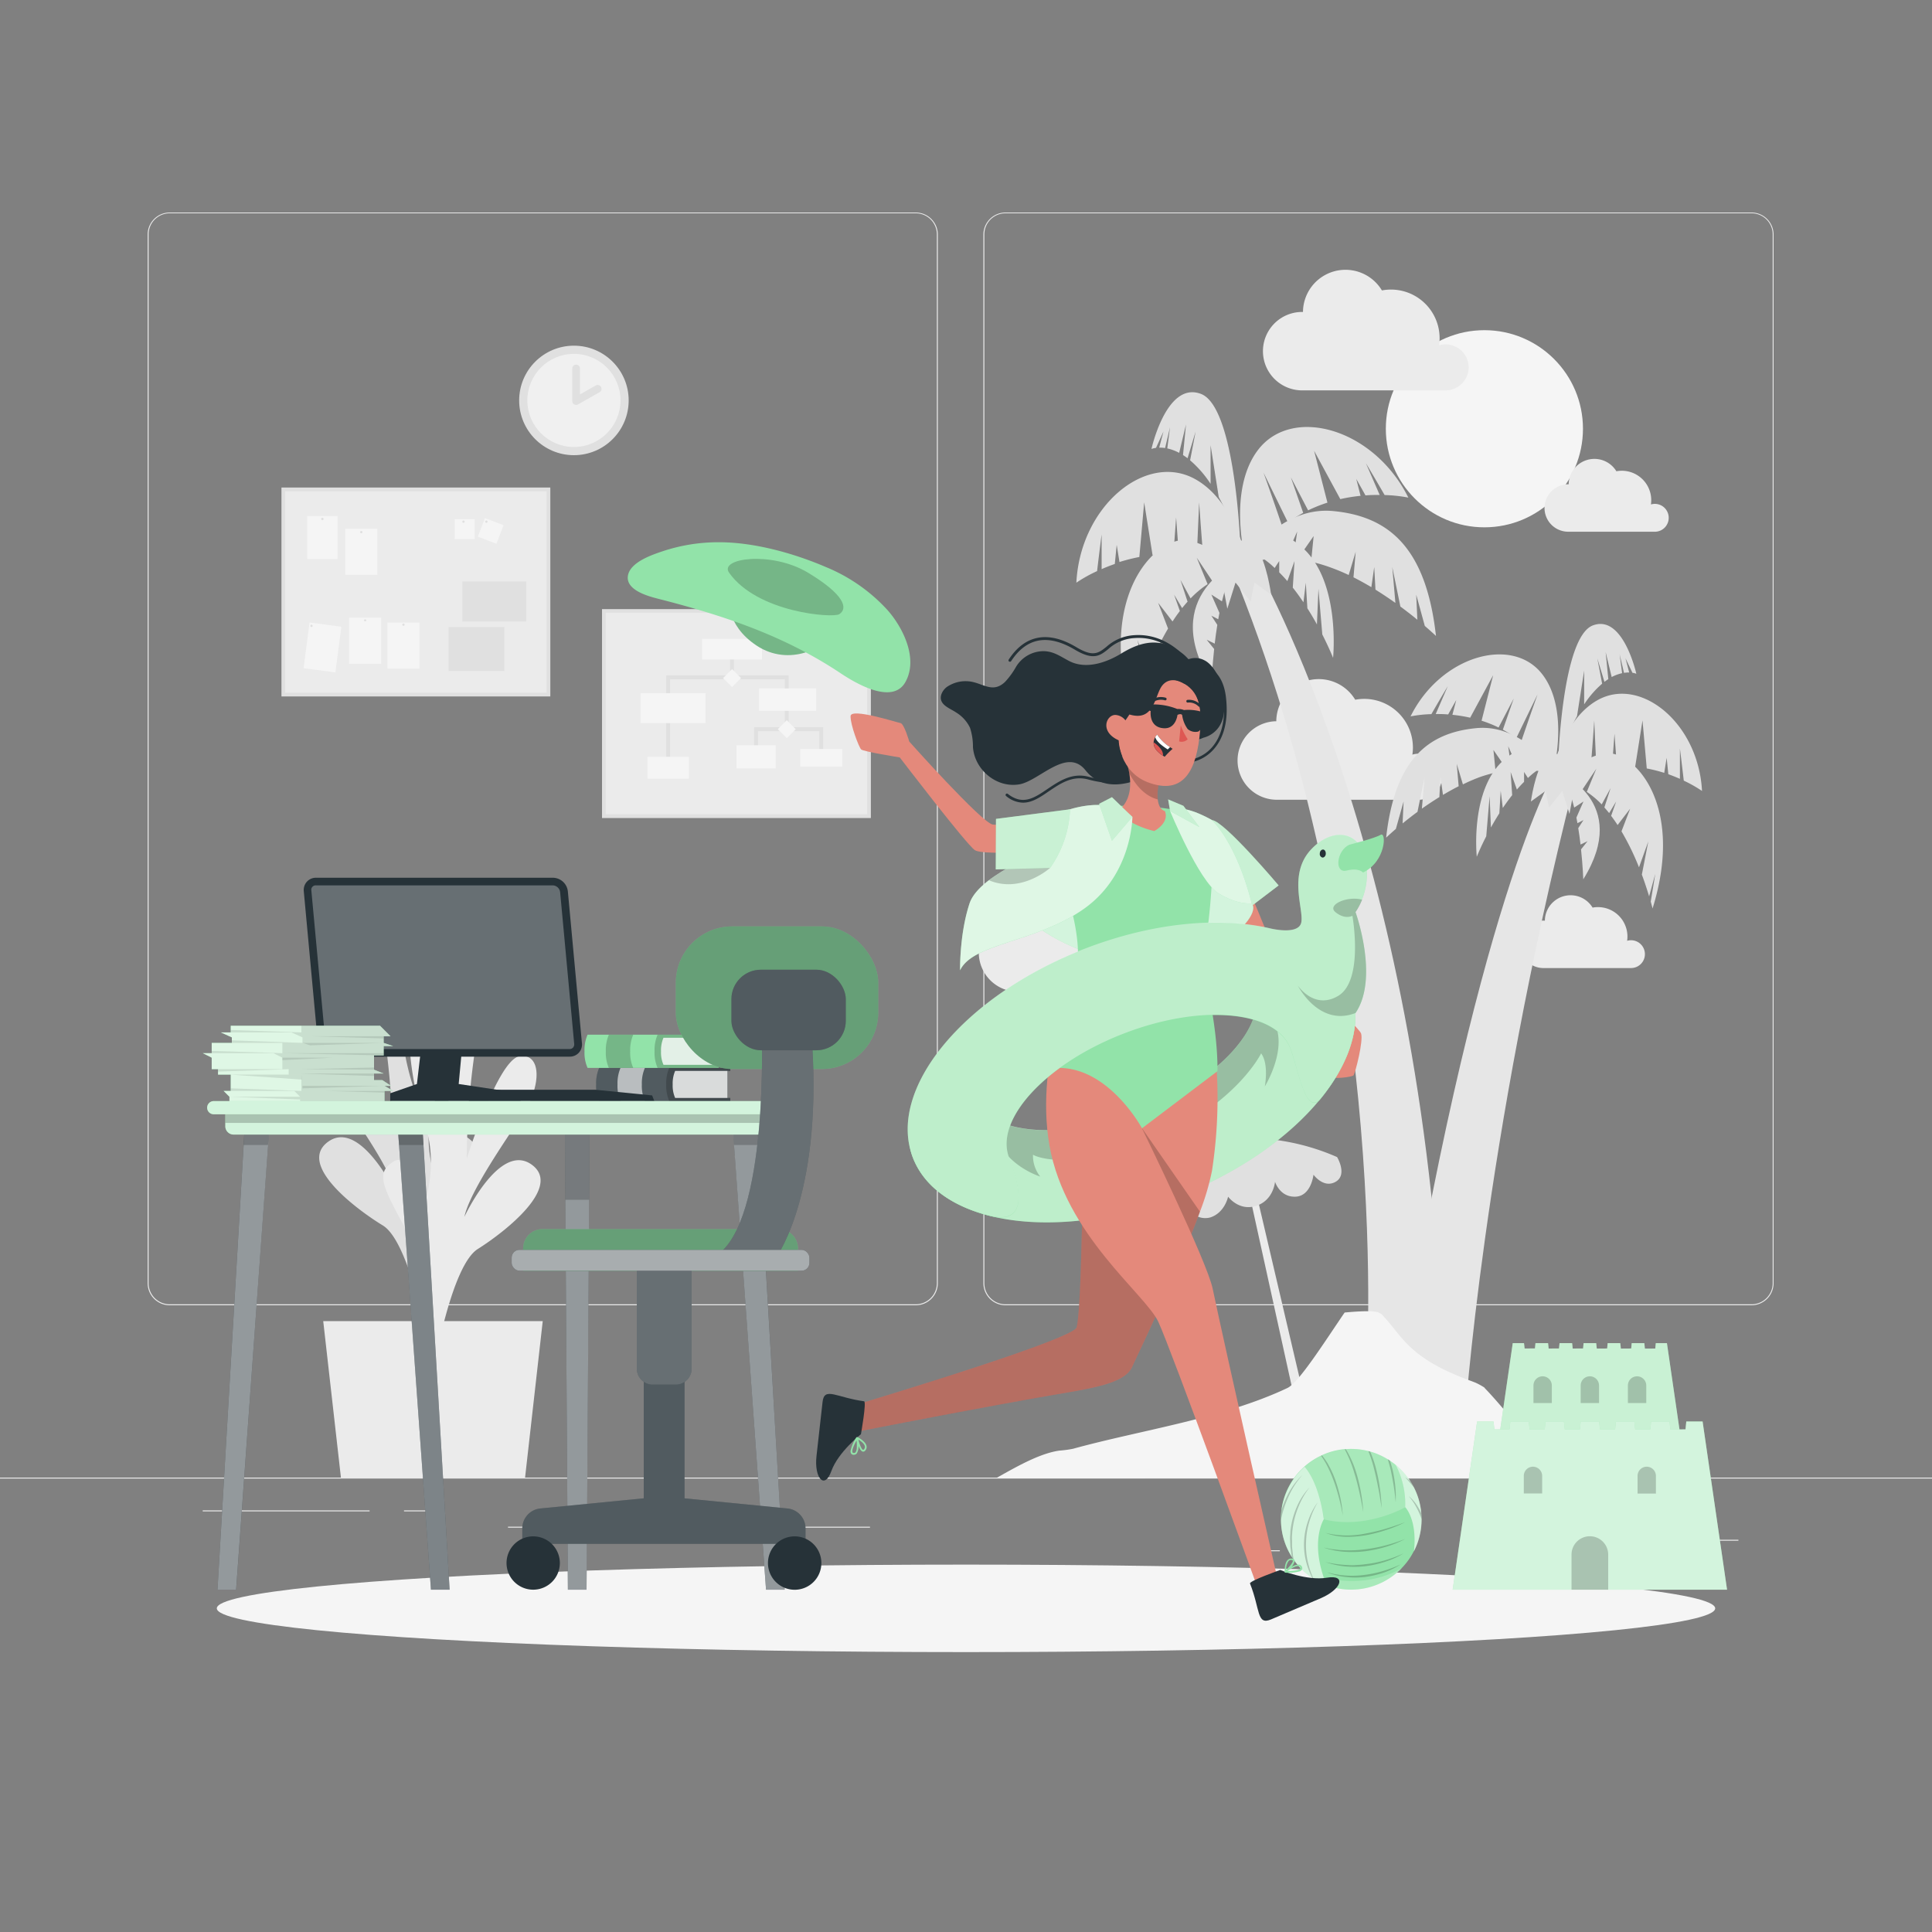 <svg xmlns="http://www.w3.org/2000/svg" viewBox="0 0 500 500"><rect x="0" y="0" width="500" height="500" fill="#808080" stroke="none"/><g id="freepik--background-complete--inject-32"><rect y="382.4" width="500" height="0.25" style="fill:#ebebeb"></rect><rect x="416.78" y="398.49" width="33.12" height="0.25" style="fill:#ebebeb"></rect><rect x="322.53" y="401.21" width="8.69" height="0.25" style="fill:#ebebeb"></rect><rect x="396.59" y="389.21" width="19.19" height="0.25" style="fill:#ebebeb"></rect><rect x="52.46" y="390.89" width="43.19" height="0.25" style="fill:#ebebeb"></rect><rect x="104.56" y="390.89" width="6.33" height="0.25" style="fill:#ebebeb"></rect><rect x="131.47" y="395.11" width="93.68" height="0.25" style="fill:#ebebeb"></rect><path d="M237,337.8H43.91a5.71,5.71,0,0,1-5.7-5.71V60.66A5.71,5.71,0,0,1,43.91,55H237a5.71,5.71,0,0,1,5.71,5.71V332.09A5.71,5.71,0,0,1,237,337.8ZM43.91,55.2a5.46,5.46,0,0,0-5.45,5.46V332.09a5.46,5.46,0,0,0,5.45,5.46H237a5.47,5.47,0,0,0,5.46-5.46V60.66A5.47,5.47,0,0,0,237,55.2Z" style="fill:#ebebeb"></path><path d="M453.31,337.8H260.21a5.72,5.72,0,0,1-5.71-5.71V60.66A5.72,5.72,0,0,1,260.21,55h193.1A5.71,5.71,0,0,1,459,60.66V332.09A5.71,5.71,0,0,1,453.31,337.8ZM260.21,55.2a5.47,5.47,0,0,0-5.46,5.46V332.09a5.47,5.47,0,0,0,5.46,5.46h193.1a5.47,5.47,0,0,0,5.46-5.46V60.66a5.47,5.47,0,0,0-5.46-5.46Z" style="fill:#ebebeb"></path><circle cx="384.16" cy="110.96" r="25.51" style="fill:#f5f5f5"></circle><path d="M373.23,201a6,6,0,0,0-6-5.95,6.1,6.1,0,0,0-1.71.25,12.08,12.08,0,0,0,.14-1.82,12.59,12.59,0,0,0-14.93-12.39,11,11,0,0,0-20.43,5.57h-.18a10.16,10.16,0,0,0,0,20.31h37.28A6,6,0,0,0,373.23,201Z" style="fill:#ebebeb"></path><path d="M306.26,250.74a6,6,0,0,0-6-6,5.76,5.76,0,0,0-1.71.26,12.32,12.32,0,0,0,.14-1.83,12.59,12.59,0,0,0-14.93-12.39,11,11,0,0,0-20.43,5.57h-.18a10.16,10.16,0,0,0,0,20.31h37.28A6,6,0,0,0,306.26,250.74Z" style="fill:#ebebeb"></path><path d="M380.09,95.07a6,6,0,0,0-5.95-5.95,6,6,0,0,0-1.71.25,12.32,12.32,0,0,0,.14-1.83,12.59,12.59,0,0,0-14.93-12.38,11,11,0,0,0-20.43,5.57H337a10.15,10.15,0,1,0,0,20.3h37.28A6,6,0,0,0,380.09,95.07Z" style="fill:#ebebeb"></path><path d="M425.7,246.93a3.6,3.6,0,0,0-3.6-3.6,3.47,3.47,0,0,0-1,.15,8,8,0,0,0,.08-1.1,7.62,7.62,0,0,0-7.62-7.62,7.15,7.15,0,0,0-1.4.13,6.66,6.66,0,0,0-12.35,3.37h-.11a6.14,6.14,0,1,0,0,12.27H422.2A3.59,3.59,0,0,0,425.7,246.93Z" style="fill:#ebebeb"></path><path d="M431.86,134a3.6,3.6,0,0,0-3.6-3.6,3.88,3.88,0,0,0-1,.15,8,8,0,0,0,.08-1.1,7.62,7.62,0,0,0-7.62-7.62,8,8,0,0,0-1.4.13,6.66,6.66,0,0,0-12.35,3.37h-.11a6.14,6.14,0,1,0,0,12.28h22.54A3.59,3.59,0,0,0,431.86,134Z" style="fill:#ebebeb"></path><polygon points="321.99 302.87 334.66 360.42 336.96 359.34 323.66 302.55 321.99 302.87" style="fill:#ebebeb"></polygon><path d="M300.15,312.85s5.46-9.81,20.26-18.3a58.41,58.41,0,0,1,25.63,4.9s2.76,4.58-.37,6.39-5.74-1.83-5.74-1.83-.58,5.53-4.66,5.69-5.29-3.86-5.29-3.86-.4,5.07-5.28,6.35c-4.23,1.12-6.87-2.49-6.87-2.49s-.84,4.17-4.63,5.38a5,5,0,0,1-5.14-1.66s-.88,4.52-4.12,4.52C301.17,317.94,300.15,312.85,300.15,312.85Z" style="fill:#e0e0e0"></path><path d="M379.06,368s4.62-71.69,28.31-165.07l-4.81-3.63S381.78,233,360.94,363.75Z" style="fill:#e6e6e6"></path><path d="M413.48,181.18c11.14-6.21,26.09,6,27,23.52a33.94,33.94,0,0,0-4.72-2.67c-.51-4.42-1-8.34-1-8.34v7.87c-.92-.4-1.91-.81-3-1.19l-.43-4.26-.63,3.91a36.82,36.82,0,0,0-4.52-1.14l-1.1-12.44-1.9,12a33.61,33.61,0,0,0-4.74-.13l-.61-8.45-.63,8.53a29.51,29.51,0,0,0-4.05.63l-.56-12.58s-.46,7-1,13a33,33,0,0,0-10.71,5.3v-1.54S403.3,186.84,413.48,181.18Z" style="fill:#e0e0e0"></path><path d="M399.17,174.54c-7.75-10.12-26.34-4.84-34.12,10.86a32.31,32.31,0,0,1,5.39-.58c2.22-3.86,4.25-7.25,4.25-7.25l-3.13,7.22c1,0,2.08,0,3.22.11l2.1-3.75-1,3.84a39.2,39.2,0,0,1,4.6.75l5.95-11-3,11.78a31.53,31.53,0,0,1,4.4,1.76l3.93-7.52-2.82,8.08a31.79,31.79,0,0,1,3.47,2.19l5.51-11.32s-2.36,6.62-4.26,12.28a32.85,32.85,0,0,1,7.72,9.12l.62-1.41S406.26,183.78,399.17,174.54Z" style="fill:#e0e0e0"></path><path d="M389.4,196.51c9.07-7.66,14.91,0,14.91,0a18.6,18.6,0,0,0-8.88,4.84l-1-1.57v2.56c-.64.64-1.26,1.3-1.86,2l-1.62-4.55.4,6c-.86,1.08-1.67,2.2-2.43,3.32l-.54-4.44-.35,5.81c-.8,1.26-1.53,2.5-2.18,3.67l-.34-8.1-.87,10.38c-1.59,3.1-2.45,5.3-2.45,5.3S380.33,204.17,389.4,196.51Z" style="fill:#e0e0e0"></path><path d="M410.86,217.69l-1.82.88c-.16-1.36-.35-2.8-.59-4.25l1.35-2.09-1.56.81-.27-1.45,1.83-4.16L407.4,209c-1-3.93-2.29-7.43-4.14-9.19,0,0,19,7.61,6.49,27.76,0,0-.11-3.34-.58-7.75Z" style="fill:#e0e0e0"></path><path d="M393,199.18l-2.68-6.07.84,6.18-1,.11-3.66-5.31.58,5.85a35.5,35.5,0,0,0-4.16,1.19A46.59,46.59,0,0,0,378.6,203L377,197.69l.5,5.79c-1.39.7-2.75,1.46-4.06,2.24l-.65-4.59-.28,5.15c-1.6,1-3.13,2-4.53,3l.71-8.17-1.85,9c-1.44,1.06-2.74,2.08-3.85,3l.26-5.69-2,7.1c-1.6,1.38-2.52,2.27-2.52,2.27,2.21-19.81,10.47-27.14,23.37-28.35s21.11,12.68,21.11,12.68S399.49,199,393,199.18Z" style="fill:#e0e0e0"></path><path d="M428.39,226.14l-1.6,5.84c-.45-1.51-1.07-3.46-1.88-5.63l1.67-8.59-2.41,6.7a66.71,66.71,0,0,0-4.53-9.31l2.25-5.87-3.26,4.24c-.53-.82-1.09-1.61-1.67-2.38l1.3-3.71-1.81,3c-.41-.5-.82-1-1.24-1.46l1.61-5-2.3,4.21a23,23,0,0,0-3.86-3.24l2.47-6-3.58,5.36a14,14,0,0,0-6.29-1.79,21.35,21.35,0,0,1,11.53-7.49c7.25-1.61,21.56,12.31,12.89,40.1,0,0-.15-.65-.47-1.78Z" style="fill:#e0e0e0"></path><path d="M420.68,170.37l.95,3.67a7.36,7.36,0,0,0-1.34.1l-1.12-4.78.63,4.86a10.69,10.69,0,0,0-2.7,1l-1.56-6.46.69,7c-.34.21-.68.45-1,.71l-1.84-6.08,1.24,6.55a25.16,25.16,0,0,0-4.65,5.35v-8.73l-1.85,11.78a71.68,71.68,0,0,0-4.84,11.19s1.05-31.63,8.91-34.66,11.28,12.5,11.28,12.5a4.3,4.3,0,0,0-1-.25Z" style="fill:#e0e0e0"></path><path d="M407.29,204.7l-1.12,5.94-1.86-5.94-3.42,4.3-.91-4.3-3.78,2.73s1-7.6,3.52-10.92S408.87,196.13,407.29,204.7Z" style="fill:#e0e0e0"></path><path d="M353.58,355.79s7.36-102.45-33.28-204.94l4.9-4.37S369.68,223,373.7,357.2Z" style="fill:#e6e6e6"></path><path d="M309.31,124c-12.69-7.07-29.72,6.87-30.75,26.8a37,37,0,0,1,5.37-3c.58-5,1.17-9.5,1.17-9.5v9c1-.46,2.17-.91,3.41-1.35L289,141l.72,4.45a45.87,45.87,0,0,1,5.14-1.3L296.11,130l2.17,13.68a38.41,38.41,0,0,1,5.4-.15l.7-9.63.71,9.72a35,35,0,0,1,4.62.72l.63-14.34s.53,8,1.11,14.77a37.5,37.5,0,0,1,12.21,6V149S320.9,130.42,309.31,124Z" style="fill:#e0e0e0"></path><path d="M325.6,116.41c8.84-11.53,30-5.51,38.88,12.37a37.42,37.42,0,0,0-6.14-.66c-2.53-4.39-4.85-8.25-4.85-8.25l3.57,8.22c-1.14,0-2.36,0-3.67.12L351,123.94l1.11,4.38a42.48,42.48,0,0,0-5.24.85l-6.78-12.51,3.45,13.42a37.88,37.88,0,0,0-5,2l-4.47-8.56,3.2,9.21a36,36,0,0,0-3.95,2.49L327,122.32s2.7,7.55,4.86,14a37.34,37.34,0,0,0-8.8,10.4l-.7-1.62S317.54,126.94,325.6,116.41Z" style="fill:#e0e0e0"></path><path d="M336.74,141.44c-10.33-8.72-17,0-17,0A21.14,21.14,0,0,1,329.88,147l1.18-1.8v2.92c.73.73,1.43,1.49,2.11,2.27l1.85-5.19-.45,6.88c1,1.24,1.9,2.52,2.76,3.79l.61-5.06.41,6.62c.91,1.43,1.74,2.84,2.47,4.17l.39-9.22,1,11.82c1.8,3.54,2.79,6.05,2.79,6.05S347.07,150.16,336.74,141.44Z" style="fill:#e0e0e0"></path><path d="M312.29,165.57l2.08,1c.18-1.55.4-3.19.67-4.85l-1.54-2.38,1.78.93c.1-.55.2-1.1.31-1.65l-2.09-4.74,2.74,1.75c1.09-4.48,2.6-8.46,4.71-10.47,0,0-21.62,8.67-7.39,31.63,0,0,.12-3.81.66-8.83Z" style="fill:#e0e0e0"></path><path d="M332.65,144.48l3.06-6.92-1,7.05,1.09.12,4.17-6-.66,6.65a40.18,40.18,0,0,1,4.73,1.37,53,53,0,0,1,5,2.06l1.81-6-.57,6.6c1.59.8,3.13,1.66,4.63,2.55l.74-5.22.32,5.86c1.82,1.13,3.56,2.3,5.16,3.44l-.81-9.3,2.1,10.24c1.65,1.21,3.13,2.37,4.39,3.41l-.29-6.48,2.22,8.09c1.83,1.57,2.89,2.58,2.89,2.58C369.1,142,359.69,133.64,345,132.26S321,146.71,321,146.71,325.25,144.28,332.65,144.48Z" style="fill:#e0e0e0"></path><path d="M292.33,175.19l1.81,6.65c.52-1.72,1.23-3.93,2.15-6.4l-1.9-9.79,2.74,7.62a76.23,76.23,0,0,1,5.16-10.6L299.73,156l3.72,4.84c.6-.93,1.23-1.84,1.9-2.71l-1.49-4.23,2.07,3.47c.46-.57.93-1.12,1.41-1.66l-1.84-5.64,2.62,4.8a25.41,25.41,0,0,1,4.41-3.69l-2.82-6.86,4.08,6.11a16,16,0,0,1,7.16-2,24.39,24.39,0,0,0-13.13-8.53c-8.26-1.83-24.56,14-14.69,45.69,0,0,.18-.75.53-2Z" style="fill:#e0e0e0"></path><path d="M301.11,111.66,300,115.85a8.51,8.51,0,0,1,1.53.1l1.28-5.44-.72,5.54a12,12,0,0,1,3.08,1.15l1.77-7.36-.78,7.93c.38.25.78.52,1.18.82l2.09-6.93L308,119.13a28.49,28.49,0,0,1,5.3,6.09v-10l2.11,13.42A82.16,82.16,0,0,1,321,141.44s-1.2-36-10.15-39.48S298,116.19,298,116.19a5.58,5.58,0,0,1,1.17-.28Z" style="fill:#e0e0e0"></path><path d="M316.37,150.77l1.26,6.77,2.12-6.77,3.91,4.89,1-4.89,4.3,3.11s-1.12-8.65-4-12.44S314.56,141,316.37,150.77Z" style="fill:#e0e0e0"></path><path d="M414.36,382.55l-3.48-6.09a29,29,0,0,1-20.2-10c-2.08-2.35-4.05-4.75-6.22-7a2.43,2.43,0,0,1-.32-.38,18.7,18.7,0,0,0-2.24-1.23l-1.06-.41c-.88-.32-1.75-.66-2.61-1-5.47-2.2-10.38-4.75-14.5-9.08-2.26-2.38-4.06-5.16-6.41-7.45-.05.07-.51-.17-.73-.35-.7-.08-1.64-.22-1.77-.22-.94,0-1.89,0-2.83.05-1.35.06-2.7.17-4,.29-5.24,7.68-11.87,18.15-14.8,19.53-16.67,7.9-37.89,10.89-55.49,15.73a27,27,0,0,1-3.48.47c-5.27.71-11.64,4.46-16.51,7.18Z" style="fill:#f5f5f5"></path><rect x="163.56" y="149.88" width="54.07" height="69.58" transform="translate(375.26 -5.92) rotate(90)" style="fill:#e0e0e0"></rect><rect x="156.76" y="158.6" width="67.65" height="52.14" transform="translate(381.18 369.33) rotate(180)" style="fill:#ebebeb"></rect><line x1="189.45" y1="168.02" x2="189.45" y2="175.29" style="fill:none;stroke:#e0e0e0;stroke-miterlimit:10"></line><polyline points="172.92 198.69 172.92 175.29 203.61 175.29 203.61 188.71" style="fill:none;stroke:#e0e0e0;stroke-miterlimit:10"></polyline><polyline points="195.67 195.86 195.67 188.71 212.54 188.71 212.54 196.11" style="fill:none;stroke:#e0e0e0;stroke-miterlimit:10"></polyline><rect x="181.69" y="165.34" width="15.52" height="5.34" style="fill:#f5f5f5"></rect><rect x="196.44" y="178.16" width="14.79" height="5.8" style="fill:#f5f5f5"></rect><rect x="190.59" y="192.87" width="10.16" height="5.99" style="fill:#f5f5f5"></rect><rect x="207.1" y="193.84" width="10.88" height="4.55" style="fill:#f5f5f5"></rect><rect x="165.78" y="179.39" width="16.81" height="7.75" style="fill:#f5f5f5"></rect><rect x="167.55" y="195.86" width="10.73" height="5.67" style="fill:#f5f5f5"></rect><rect x="187.82" y="173.84" width="3.28" height="3.28" transform="translate(179.57 -82.57) rotate(45)" style="fill:#f5f5f5"></rect><rect x="201.97" y="187.07" width="3.28" height="3.28" transform="translate(193.08 -88.7) rotate(45)" style="fill:#f5f5f5"></rect><circle cx="148.53" cy="103.63" r="14.17" style="fill:#e0e0e0"></circle><circle cx="148.53" cy="103.63" r="12.05" style="fill:#f0f0f0"></circle><polyline points="149.1 95.37 149.1 103.79 154.68 100.63" style="fill:#f0f0f0;stroke:#e0e0e0;stroke-linecap:round;stroke-linejoin:round;stroke-width:2px"></polyline><rect x="80.59" y="118.42" width="54.07" height="69.58" transform="translate(260.84 45.58) rotate(90)" style="fill:#e0e0e0"></rect><rect x="73.8" y="127.14" width="67.65" height="52.14" style="fill:#ebebeb"></rect><rect x="79.49" y="133.55" width="7.88" height="11.15" style="fill:#f5f5f5"></rect><rect x="89.35" y="136.84" width="8.3" height="11.93" style="fill:#f5f5f5"></rect><rect x="79.29" y="161.6" width="8.3" height="11.93" transform="translate(22.57 -9.45) rotate(7.49)" style="fill:#f5f5f5"></rect><rect x="100.26" y="161.11" width="8.3" height="11.93" style="fill:#f5f5f5"></rect><rect x="90.34" y="159.86" width="8.3" height="11.93" style="fill:#f5f5f5"></rect><rect x="117.68" y="134.36" width="5.15" height="5.15" style="fill:#f5f5f5"></rect><rect x="124.41" y="134.83" width="5.15" height="5.15" transform="translate(57.5 -36.31) rotate(20.94)" style="fill:#f5f5f5"></rect><circle cx="119.95" cy="135.01" r="0.3" style="fill:#e0e0e0"></circle><circle cx="125.88" cy="135.01" r="0.3" style="fill:#e0e0e0"></circle><path d="M93.8,137.71a.3.3,0,0,1-.3.3.3.3,0,1,1,0-.6A.3.3,0,0,1,93.8,137.71Z" style="fill:#e0e0e0"></path><path d="M83.74,134.36a.31.31,0,0,1-.61,0,.31.31,0,1,1,.61,0Z" style="fill:#e0e0e0"></path><circle cx="80.61" cy="161.97" r="0.3" style="fill:#e0e0e0"></circle><path d="M94.8,160.54a.31.31,0,0,1-.61,0,.31.31,0,0,1,.61,0Z" style="fill:#e0e0e0"></path><path d="M104.71,161.67a.3.3,0,1,1-.3-.31A.3.3,0,0,1,104.71,161.67Z" style="fill:#e0e0e0"></path><rect x="119.65" y="150.48" width="16.53" height="10.36" style="fill:#e0e0e0"></rect><rect x="116.09" y="162.27" width="14.43" height="11.39" style="fill:#e0e0e0"></rect><path d="M114.32,346.64s-7.06-15.41,1-30.6,10.4-18.77,5.26-21.88-7.5,12.15-7.5,12.15-4.34-10.5-.76-21.49,5.83-28.89.94-30.81-.94,22.33-5.18,30.59a71.33,71.33,0,0,1-4.15-18c-.59-8.82.33-22.92-3.53-26.54s-6.34-1.11-2.54,18.37a204.6,204.6,0,0,1,3.77,35.32s-8.39-25.56-14-26.3S82,275,86.83,282.13s14.1,20,15.62,26.65c0,0-9.2-19.23-17.47-13.34s7.2,17.51,14.1,21.71,11.69,30.51,11.69,30.51Z" style="fill:#e0e0e0"></path><path d="M108.74,353s6.88-15.52-1.37-30.59-10.63-18.61-5.53-21.8,7.65,12,7.65,12,4.21-10.56.5-21.5-6.17-28.8-1.3-30.79,1.2,22.31,5.54,30.52a71.44,71.44,0,0,0,3.93-18.09c.48-8.84-.6-22.92,3.21-26.59s6.33-1.21,2.76,18.32a203.89,203.89,0,0,0-3.34,35.37s8.08-25.67,13.69-26.5,5.71,7.44,1,14.69-13.86,20.25-15.3,26.88c0,0,9-19.36,17.31-13.59s-7,17.61-13.84,21.91-11.32,30.68-11.32,30.68Z" style="fill:#ebebeb"></path><polygon points="140.46 341.9 83.65 341.9 88.25 382.56 135.87 382.56 140.46 341.9" style="fill:#ebebeb"></polygon></g><g id="freepik--Shadow--inject-32"><ellipse id="freepik--path--inject-32" cx="250" cy="416.24" rx="193.89" ry="11.32" style="fill:#f5f5f5"></ellipse></g><g id="freepik--Desk--inject-32"><path d="M154.29,280.67a9.75,9.75,0,0,0,.79,4.29H189v-.81h-.69v-7H189v-.81H155.08A10,10,0,0,0,154.29,280.67Z" style="fill:#263238"></path><path d="M154.29,280.67a9.75,9.75,0,0,0,.79,4.29H189v-.81h-.69v-7H189v-.81H155.08A10,10,0,0,0,154.29,280.67Z" style="fill:#fff;opacity:0.2;isolation:isolate"></path><path d="M172.42,280.67a9.75,9.75,0,0,0,.79,4.29H189v-.81h-.69v-7H189v-.81H173.21A10,10,0,0,0,172.42,280.67Z" style="opacity:0.2;isolation:isolate"></path><path d="M174.09,280.67a7.9,7.9,0,0,0,.64,3.48h13.55v-7H174.73A8.14,8.14,0,0,0,174.09,280.67Z" style="fill:#fff;opacity:0.8;isolation:isolate"></path><path d="M159.81,280.67a9.85,9.85,0,0,0,.78,4.29h6.31a9.75,9.75,0,0,1-.79-4.29,10,10,0,0,1,.79-4.3h-6.31A10.15,10.15,0,0,0,159.81,280.67Z" style="fill:#fff;opacity:0.6;isolation:isolate"></path><path d="M151.27,272.09a9.67,9.67,0,0,0,.79,4.28H186v-.8h-.69v-7H186v-.8H152.06A10,10,0,0,0,151.27,272.09Z" style="fill:#92E3A9"></path><path d="M169.4,272.09a9.67,9.67,0,0,0,.79,4.28H186v-.8h-.69v-7H186v-.8H170.19A10,10,0,0,0,169.4,272.09Z" style="opacity:0.2;isolation:isolate"></path><path d="M171.07,272.09a7.9,7.9,0,0,0,.64,3.48h13.55v-7H171.71A8.16,8.16,0,0,0,171.07,272.09Z" style="fill:#fff;opacity:0.8;isolation:isolate"></path><path d="M156.79,272.09a9.77,9.77,0,0,0,.78,4.28h6.31a9.67,9.67,0,0,1-.79-4.28,10,10,0,0,1,.79-4.3h-6.31A10.09,10.09,0,0,0,156.79,272.09Z" style="opacity:0.2;isolation:isolate"></path><polygon points="111.28 251.53 121.41 251.53 118.71 280.54 134.73 282.94 134.73 284.96 100.99 284.96 100.99 282.94 107.9 280.54 111.28 251.53" style="fill:#263238"></polygon><path d="M150.6,269.94a3.14,3.14,0,0,1-3.18,3.52H86.1a3.94,3.94,0,0,1-3.84-3.52l-3.64-39.26a3.29,3.29,0,0,1,.08-1.14,3.13,3.13,0,0,1,3.1-2.38h61.32a3.94,3.94,0,0,1,3.84,3.52Z" style="fill:#263238"></path><path d="M86.1,271.49a1.94,1.94,0,0,1-1.87-1.73L80.58,230.5a1.82,1.82,0,0,1,0-.48,1.16,1.16,0,0,1,1.19-.89h61.32a2,2,0,0,1,1.87,1.73l3.64,39.26a1.28,1.28,0,0,1-.3,1,1.18,1.18,0,0,1-.91.37Z" style="fill:#fff;opacity:0.3;isolation:isolate"></path><polygon points="121.31 284.96 122.09 282.02 154.05 282.02 168.77 283.49 169.34 284.96 121.31 284.96" style="fill:#263238"></polygon><polygon points="99.51 285.71 99.51 282.33 101.78 282.33 99.51 281.02 101.21 281.02 98.94 279.53 96.8 279.53 96.8 277.83 99.29 277.83 96.8 276.84 96.8 273.15 99.29 273.15 99.29 270.74 101.78 270.74 99.29 269.9 99.29 268.19 101.07 268.19 99.61 266.73 98.35 265.46 59.72 265.46 59.72 267.19 57.16 267.19 60 268.47 60 269.9 54.79 269.9 54.79 272.56 52.48 272.56 54.79 273.72 54.79 276.69 56.43 276.69 56.43 278.11 59.72 278.11 59.72 282.33 57.87 282.33 59.38 283.84 59.38 285.73 99.51 285.71" style="fill:#92E3A9"></polygon><polygon points="99.51 285.71 99.51 282.33 101.78 282.33 99.51 281.02 101.21 281.02 98.94 279.53 96.8 279.53 96.8 277.83 99.29 277.83 96.8 276.84 96.8 273.15 99.29 273.15 99.29 270.74 101.78 270.74 99.29 269.9 99.29 268.19 101.07 268.19 99.61 266.73 98.35 265.46 59.72 265.46 59.72 267.19 57.16 267.19 60 268.47 60 269.9 54.79 269.9 54.79 272.56 52.48 272.56 54.79 273.72 54.79 276.69 56.43 276.69 56.43 278.11 59.72 278.11 59.72 282.33 57.87 282.33 59.38 283.84 59.38 285.73 99.51 285.71" style="fill:#fff;opacity:0.7;isolation:isolate"></polygon><polygon points="99.51 285.71 99.51 282.33 101.78 282.33 99.51 281.02 101.21 281.02 98.94 279.53 96.8 279.53 96.8 277.83 99.29 277.83 96.8 276.84 96.8 273.15 99.29 273.15 99.29 270.74 101.78 270.74 99.29 269.9 99.29 268.19 101.07 268.19 99.61 266.73 98.35 265.46 78 265.46 78 267.19 75.45 267.19 78.28 268.47 78.28 269.9 73.07 269.9 73.07 272.56 70.77 272.56 73.07 273.72 73.07 276.69 74.71 276.69 74.71 278.11 78 278.11 78 282.33 76.16 282.33 77.67 283.84 77.67 285.73 99.51 285.71" style="opacity:0.1;isolation:isolate"></polygon><polygon points="60 269.9 78.28 269.9 60 269.24 60 269.9" style="opacity:0.1;isolation:isolate"></polygon><polygon points="59.72 278.11 78 278.11 78.08 279.39 59.72 278.11" style="opacity:0.1;isolation:isolate"></polygon><polygon points="56.43 276.69 74.71 276.69 56.43 277.33 56.43 276.69" style="opacity:0.1;isolation:isolate"></polygon><polygon points="59.72 282.33 78 282.33 59.72 281.66 59.72 282.33" style="opacity:0.1;isolation:isolate"></polygon><polygon points="59.38 283.84 77.67 283.84 77.67 284.54 59.38 283.84" style="opacity:0.1;isolation:isolate"></polygon><polygon points="54.79 272.56 73.07 272.56 54.79 271.98 54.79 272.56" style="opacity:0.1;isolation:isolate"></polygon><polygon points="59.72 267.19 78 267.19 59.72 266.56 59.72 267.19" style="opacity:0.1;isolation:isolate"></polygon><polygon points="99.29 268.19 80.74 268.19 99.29 268.75 99.29 268.19" style="opacity:0.1;isolation:isolate"></polygon><polygon points="78.28 269.9 99.29 269.9 80.25 270.53 78.28 269.9" style="opacity:0.1;isolation:isolate"></polygon><polygon points="73.07 272.56 99.29 273.15 99.29 272.56 73.07 272.56" style="opacity:0.1;isolation:isolate"></polygon><polygon points="73.07 273.72 86.04 273.72 73.07 274.36 73.07 273.72" style="opacity:0.1;isolation:isolate"></polygon><polygon points="96.8 276.84 78 276.69 96.8 276.27 96.8 276.84" style="opacity:0.1;isolation:isolate"></polygon><polygon points="96.8 277.83 77.67 277.83 96.8 278.47 96.8 277.83" style="opacity:0.1;isolation:isolate"></polygon><polygon points="99.51 281.02 78.28 281.02 78.28 281.66 99.51 281.02" style="opacity:0.1;isolation:isolate"></polygon><polygon points="99.51 282.33 84.13 282.33 99.51 282.76 99.51 282.33" style="opacity:0.1;isolation:isolate"></polygon><polygon points="116.36 411.41 111.53 411.41 102.86 290.61 109.26 290.61 116.36 411.41" style="fill:#263238"></polygon><polygon points="116.36 411.41 111.53 411.41 103.28 296.61 102.85 290.8 109.26 290.8 109.61 296.61 116.36 411.41" style="fill:#fff;opacity:0.4;isolation:isolate"></polygon><polygon points="109.61 296.32 103.28 296.32 102.85 290.8 109.26 290.8 109.61 296.32" style="opacity:0.2;isolation:isolate"></polygon><polygon points="151.8 411.41 146.97 411.41 146.19 290.61 152.59 290.61 151.8 411.41" style="fill:#263238"></polygon><polygon points="152.59 290.8 152.47 310.29 151.81 411.41 146.97 411.41 146.31 310.29 146.19 290.8 152.59 290.8" style="fill:#fff;opacity:0.5;isolation:isolate"></polygon><polygon points="152.59 290.8 152.47 310.51 146.31 310.51 146.19 290.8 152.59 290.8" style="opacity:0.2;isolation:isolate"></polygon><polygon points="203.07 411.41 198.25 411.41 189.57 290.61 195.98 290.61 203.07 411.41" style="fill:#263238"></polygon><polygon points="203.08 411.41 198.25 411.41 189.99 296.61 189.57 290.8 195.98 290.8 196.32 296.61 203.08 411.41" style="fill:#fff;opacity:0.5;isolation:isolate"></polygon><polygon points="196.32 296.32 189.99 296.32 189.57 290.8 195.98 290.8 196.32 296.32" style="opacity:0.2;isolation:isolate"></polygon><polygon points="61.12 411.41 56.29 411.41 63.39 290.61 69.79 290.61 61.12 411.41" style="fill:#263238"></polygon><polygon points="69.79 290.8 69.37 296.61 61.11 411.41 56.29 411.41 63.04 296.61 63.38 290.8 69.79 290.8" style="fill:#fff;opacity:0.5;isolation:isolate"></polygon><polygon points="63.38 290.8 69.79 290.8 69.37 296.32 63.04 296.32 63.38 290.8" style="opacity:0.2;isolation:isolate"></polygon><path d="M58.31,287.58H201.05a0,0,0,0,1,0,0v3.89a2.16,2.16,0,0,1-2.16,2.16H60.47a2.16,2.16,0,0,1-2.16-2.16v-3.89a0,0,0,0,1,0,0Z" style="fill:#92E3A9"></path><path d="M58.31,287.58H201.05a0,0,0,0,1,0,0v3.89a2.16,2.16,0,0,1-2.16,2.16H60.47a2.16,2.16,0,0,1-2.16-2.16v-3.89a0,0,0,0,1,0,0Z" style="fill:#fff;opacity:0.6;isolation:isolate"></path><rect x="58.31" y="287.58" width="142.75" height="3.03" style="opacity:0.2;isolation:isolate"></rect><path d="M204.05,288.37H55.31a1.7,1.7,0,0,1-1.7-1.7h0a1.71,1.71,0,0,1,1.7-1.71H204.05a1.71,1.71,0,0,1,1.7,1.71h0A1.7,1.7,0,0,1,204.05,288.37Z" style="fill:#92E3A9"></path><path d="M204.05,288.37H55.31a1.7,1.7,0,0,1-1.7-1.7h0a1.71,1.71,0,0,1,1.7-1.71H204.05a1.71,1.71,0,0,1,1.7,1.71h0A1.7,1.7,0,0,1,204.05,288.37Z" style="fill:#fff;opacity:0.6;isolation:isolate"></path><path d="M135.38,318H206.5a0,0,0,0,1,0,0v5.81a5,5,0,0,1-5,5H140.38a5,5,0,0,1-5-5V318A0,0,0,0,1,135.38,318Z" transform="translate(341.89 646.9) rotate(180)" style="fill:#92E3A9"></path><path d="M135.38,318H206.5a0,0,0,0,1,0,0v5.81a5,5,0,0,1-5,5H140.38a5,5,0,0,1-5-5V318A0,0,0,0,1,135.38,318Z" transform="translate(341.89 646.9) rotate(180)" style="opacity:0.3;isolation:isolate"></path><rect x="174.9" y="239.75" width="52.39" height="36.91" rx="14.58" style="fill:#92E3A9"></rect><g style="opacity:0.3;isolation:isolate"><rect x="174.9" y="239.75" width="52.39" height="36.91" rx="14.58"></rect></g><path d="M203.79,390.39l-26.63-2.62V350.33H166.6v37.43l-26.75,2.63a5.18,5.18,0,0,0-4.68,5.16v4h73.3v-4A5.18,5.18,0,0,0,203.79,390.39Z" style="fill:#263238"></path><path d="M203.79,390.39l-26.63-2.62V350.33H166.6v37.43l-26.75,2.63a5.18,5.18,0,0,0-4.68,5.16v4h73.3v-4A5.18,5.18,0,0,0,203.79,390.39Z" style="fill:#fff;opacity:0.2;isolation:isolate"></path><path d="M144.89,404.51a6.9,6.9,0,1,1-6.9-6.9A6.9,6.9,0,0,1,144.89,404.51Z" style="fill:#263238"></path><path d="M198.75,404.51a6.91,6.91,0,1,0,6.9-6.9A6.9,6.9,0,0,0,198.75,404.51Z" style="fill:#263238"></path><path d="M164.78,325H179a0,0,0,0,1,0,0v29.21a4.13,4.13,0,0,1-4.13,4.13h-5.93a4.13,4.13,0,0,1-4.13-4.13V325A0,0,0,0,1,164.78,325Z" style="fill:#263238"></path><path d="M164.78,325H179a0,0,0,0,1,0,0v29.21a4.13,4.13,0,0,1-4.13,4.13h-5.93a4.13,4.13,0,0,1-4.13-4.13V325A0,0,0,0,1,164.78,325Z" style="fill:#fff;opacity:0.3;isolation:isolate"></path><path d="M197.12,266.51s2,49.92-11.89,58.52H201.1s12.29-17,8.82-58.52Z" style="fill:#263238"></path><path d="M197.12,266.51s2,49.92-11.89,58.52H201.1s12.29-17,8.82-58.52Z" style="fill:#fff;opacity:0.3;isolation:isolate"></path><rect x="132.42" y="323.45" width="77.05" height="5.4" rx="2.01" transform="translate(341.89 652.31) rotate(-180)" style="fill:#263238"></rect><rect x="132.42" y="323.45" width="77.05" height="5.4" rx="2.01" transform="translate(341.89 652.31) rotate(-180)" style="fill:#fff;opacity:0.6;isolation:isolate"></rect><rect x="189.29" y="250.96" width="29.6" height="20.85" rx="7.62" style="fill:#263238"></rect><rect x="189.29" y="250.96" width="29.6" height="20.85" rx="7.62" style="fill:#fff;opacity:0.2;isolation:isolate"></rect></g><g id="freepik--sand-castle--inject-32"><polygon points="431.4 347.6 428.52 347.6 428.38 349 425.7 349.02 425.55 347.6 422.29 347.6 422.15 348.99 419.48 349.01 419.32 347.6 416.06 347.6 415.93 348.99 413.25 349.01 413.09 347.6 409.83 347.6 409.7 348.98 407.02 349 406.86 347.6 403.61 347.6 403.47 348.98 400.79 349 400.64 347.6 397.38 347.6 397.24 348.97 394.57 348.99 394.41 347.6 391.5 347.6 387.18 377.36 435.73 377.36 431.4 347.6" style="fill:#92E3A9"></polygon><polygon points="431.4 347.6 428.52 347.6 428.38 349 425.7 349.02 425.55 347.6 422.29 347.6 422.15 348.99 419.48 349.01 419.32 347.6 416.06 347.6 415.93 348.99 413.25 349.01 413.09 347.6 409.83 347.6 409.7 348.98 407.02 349 406.86 347.6 403.61 347.6 403.47 348.98 400.79 349 400.64 347.6 397.38 347.6 397.24 348.97 394.57 348.99 394.41 347.6 391.5 347.6 387.18 377.36 435.73 377.36 431.4 347.6" style="fill:#fff;opacity:0.5;isolation:isolate"></polygon><polygon points="440.63 367.88 436.41 367.88 436.21 369.92 432.3 369.95 432.06 367.88 427.3 367.88 427.11 369.91 423.19 369.94 422.96 367.88 418.19 367.88 418 369.91 414.08 369.94 413.85 367.88 409.08 367.88 408.89 369.9 404.97 369.93 404.74 367.88 399.98 367.88 399.78 369.89 395.86 369.93 395.63 367.88 390.87 367.88 390.67 369.89 386.75 369.92 386.52 367.88 382.28 367.88 375.95 411.41 446.96 411.41 440.63 367.88" style="fill:#92E3A9"></polygon><polygon points="440.63 367.88 436.41 367.88 436.21 369.92 432.3 369.95 432.06 367.88 427.3 367.88 427.11 369.91 423.19 369.94 422.96 367.88 418.19 367.88 418 369.91 414.08 369.94 413.85 367.88 409.08 367.88 408.89 369.9 404.97 369.93 404.74 367.88 399.98 367.88 399.78 369.89 395.86 369.93 395.63 367.88 390.87 367.88 390.67 369.89 386.75 369.92 386.52 367.88 382.28 367.88 375.95 411.41 446.96 411.41 440.63 367.88" style="fill:#fff;opacity:0.6;isolation:isolate"></polygon><path d="M411.45,397.58a4.74,4.74,0,0,0-4.74,4.74v9.09h9.49v-9.09A4.75,4.75,0,0,0,411.45,397.58Z" style="opacity:0.2;isolation:isolate"></path><path d="M426.17,379.58A2.38,2.38,0,0,0,423.8,382v4.54h4.75V382A2.39,2.39,0,0,0,426.17,379.58Z" style="opacity:0.2;isolation:isolate"></path><path d="M396.73,379.58a2.38,2.38,0,0,0-2.37,2.38v4.54h4.75V382A2.39,2.39,0,0,0,396.73,379.58Z" style="opacity:0.2;isolation:isolate"></path><path d="M423.67,356.19a2.37,2.37,0,0,0-2.37,2.37v4.54h4.75v-4.54A2.38,2.38,0,0,0,423.67,356.19Z" style="opacity:0.2;isolation:isolate"></path><path d="M411.45,356.19a2.37,2.37,0,0,0-2.37,2.37v4.54h4.75v-4.54A2.38,2.38,0,0,0,411.45,356.19Z" style="opacity:0.2;isolation:isolate"></path><path d="M399.23,356.19a2.37,2.37,0,0,0-2.37,2.37v4.54h4.75v-4.54A2.38,2.38,0,0,0,399.23,356.19Z" style="opacity:0.2;isolation:isolate"></path></g><g id="freepik--Ball--inject-32"><path d="M331.51,393.21a1.62,1.62,0,0,0,0,.22h0a18,18,0,0,0,2.84,9.55c.15.23.3.46.47.69a18.21,18.21,0,0,0,3.76,3.93,11.88,11.88,0,0,0,1,.73h0a1.75,1.75,0,0,0,.25.16l.33.21a5.74,5.74,0,0,0,.53.32c.28.16.57.32.86.46h0a18.14,18.14,0,0,0,21.27-3.72,17.68,17.68,0,0,0,3.05-4.27,18.09,18.09,0,0,0,2-8.29v-.06c0-.51,0-1-.07-1.52a17.9,17.9,0,0,0-1.93-6.72,16.42,16.42,0,0,0-.88-1.53,18.54,18.54,0,0,0-3.84-4.3,15.68,15.68,0,0,0-1.49-1.08,6.65,6.65,0,0,0-.56-.36,17.8,17.8,0,0,0-4.6-2l-.42-.11a18.32,18.32,0,0,0-4.42-.54q-.7,0-1.38.06l-.35,0h0a17.92,17.92,0,0,0-5.84,1.58l-.23.11a18.16,18.16,0,0,0-10.23,14v0A17,17,0,0,0,331.51,393.21Z" style="fill:#92E3A9"></path><path d="M331.51,393.21a18.16,18.16,0,0,0,10.08,16.28h0a3.82,3.82,0,0,0,1-1.23c-3.36-9.8,0-15.05,0-15.05v-.1l-.24-1.57-.05-.29c-.52-2.91-1.83-8.36-4.67-11.66A18.17,18.17,0,0,0,331.51,393.21Z" style="fill:#fff;opacity:0.6;isolation:isolate"></path><path d="M363.67,390.06s3.19,3.19,2.25,11.44a18.2,18.2,0,0,0-4.72-22.42A21.92,21.92,0,0,1,363.67,390.06Z" style="fill:#fff;opacity:0.6;isolation:isolate"></path><path d="M337.63,379.59c4,4.64,5,13.62,5,13.62,11,2.69,21.07-3.15,21.07-3.15a22,22,0,0,0-2.47-11,18.2,18.2,0,0,0-23.57.51Z" style="fill:#fff;opacity:0.2;isolation:isolate"></path><path d="M341.6,409.49a18.14,18.14,0,0,0,21.27-3.72c-3.41,2-10.38,4.87-20.27,2.49A3.82,3.82,0,0,1,341.6,409.49Z" style="fill:#fff;opacity:0.2;isolation:isolate"></path><g style="opacity:0.2;isolation:isolate"><path d="M341.9,376.77a21.37,21.37,0,0,1,1.31,2.08,32.09,32.09,0,0,1,1.91,4.28c.56,1.47,1,3,1.4,4.49s.74,3.06,1,4.61a32.28,32.28,0,0,0-.66-4.69,38.5,38.5,0,0,0-1.3-4.58,28.2,28.2,0,0,0-2-4.3,21.86,21.86,0,0,0-1.42-2Z"></path><path d="M348,375.08c.25.45.48.91.7,1.37a31.26,31.26,0,0,1,1.81,4.81c.53,1.64.93,3.32,1.31,5s.7,3.38,1,5.08a42.73,42.73,0,0,0-.62-5.16,43.77,43.77,0,0,0-1.2-5.06,28.25,28.25,0,0,0-2-4.85c-.22-.41-.45-.82-.69-1.21Z"></path><path d="M354.13,375.54l.31.81a35.51,35.51,0,0,1,1.35,4.55c.39,1.54.69,3.1,1,4.67s.53,3.14.76,4.72a40.35,40.35,0,0,0-.39-4.78,47.2,47.2,0,0,0-.87-4.72,29.89,29.89,0,0,0-1.47-4.59c-.08-.18-.16-.37-.25-.55Z"></path><path d="M359.15,377.64c.34,1.12.66,2.24.89,3.38s.5,2.56.7,3.85.34,2.59.46,3.9a27.29,27.29,0,0,0-.08-3.94,36.88,36.88,0,0,0-.59-3.91,29.39,29.39,0,0,0-.82-2.92A6.65,6.65,0,0,0,359.15,377.64Z"></path><path d="M337.48,399.28a17.82,17.82,0,0,0,.73,5.57,18.83,18.83,0,0,0,1,2.63c.13.29.28.58.43.86h0a1.75,1.75,0,0,0,.25.16,21,21,0,0,1-1.29-3.75,18.65,18.65,0,0,1-.6-5.46,20,20,0,0,1,.84-5.43,22.26,22.26,0,0,1,2.2-5.09,17.49,17.49,0,0,0-2.56,5A18.65,18.65,0,0,0,337.48,399.28Z"></path><path d="M333.89,398.77l.05,1.51.21,1.5a9.87,9.87,0,0,0,.21,1.21c.15.23.3.46.47.69a13,13,0,0,1-.3-1.95l-.15-1.48,0-1.48a10.6,10.6,0,0,1,0-1.49c.05-.49.05-1,.14-1.47a21.86,21.86,0,0,1,1.47-5.73,20.32,20.32,0,0,1,2.94-5.16,17,17,0,0,0-3.29,5,21,21,0,0,0-1.62,5.82c-.08.5-.07,1-.11,1.51A10.88,10.88,0,0,0,333.89,398.77Z"></path><path d="M331.51,393.21a1.62,1.62,0,0,0,0,.22l.06-.34a26.55,26.55,0,0,1,2-6,21.68,21.68,0,0,1,3.46-5.33,18.59,18.59,0,0,0-3.8,5.16,24.77,24.77,0,0,0-1.58,3.89v0A17,17,0,0,0,331.51,393.21Z"></path><path d="M364.56,387.18a14.91,14.91,0,0,1,2.05,3,19.58,19.58,0,0,1,1.31,3c0-.51,0-1-.07-1.52a15.11,15.11,0,0,0-.91-1.68A10.56,10.56,0,0,0,364.56,387.18Z"></path><path d="M363.7,382.34c.76.86,1.5,1.71,2.22,2.57a16.42,16.42,0,0,0-.88-1.53A15,15,0,0,0,363.7,382.34Z"></path><path d="M363.7,393.92c-1.66.64-3.34,1.2-5,1.7a46.58,46.58,0,0,1-5.16,1.23,23.56,23.56,0,0,1-10.5-.13,16,16,0,0,0,5.23,1,28.3,28.3,0,0,0,5.36-.43,38.3,38.3,0,0,0,5.18-1.36A33.76,33.76,0,0,0,363.7,393.92Z"></path><path d="M363.7,398.27a44.39,44.39,0,0,1-5.12,1.68,38.11,38.11,0,0,1-5.28,1,31,31,0,0,1-5.36.26l-1.34-.07-1.34-.16c-.9-.05-1.76-.32-2.66-.45a21.83,21.83,0,0,0,5.32,1.06,28.26,28.26,0,0,0,5.44-.14,34.26,34.26,0,0,0,5.32-1.14A28.13,28.13,0,0,0,363.7,398.27Z"></path><path d="M363.27,402a32.93,32.93,0,0,1-4.88,1.82,29.39,29.39,0,0,1-5.07,1c-.86.14-1.72.16-2.58.23s-1.73,0-2.6-.05a31.08,31.08,0,0,1-5.14-.75,21.72,21.72,0,0,0,5.11,1.13,23.82,23.82,0,0,0,5.27-.06,27.2,27.2,0,0,0,5.13-1.15A22.32,22.32,0,0,0,363.27,402Z"></path><path d="M362.51,404.86a33.42,33.42,0,0,1-4.59,1.72,29,29,0,0,1-4.78,1,23.21,23.21,0,0,1-4.86.16l-1.22-.1-1.2-.2c-.82-.08-1.59-.36-2.4-.51a18.18,18.18,0,0,0,4.79,1.19,21.66,21.66,0,0,0,5,0,25.84,25.84,0,0,0,4.83-1.12A21.39,21.39,0,0,0,362.51,404.86Z"></path></g></g><g id="freepik--Character--inject-32"><path d="M264.77,207.73a7,7,0,0,1-4.39-1.72.35.35,0,0,1,.43-.56c3.93,3.07,6.88,1.05,10.3-1.28,3-2,6.33-4.31,10.71-3.12,8.78,2.38,14.13-.69,14.19-.72a.35.35,0,0,1,.36.61c-.23.14-5.64,3.25-14.74.79-4.06-1.1-7.14,1-10.12,3C269.29,206.27,267.15,207.73,264.77,207.73Z" style="fill:#263238"></path><path d="M306.29,197.46h-.48a.35.35,0,0,1-.33-.37.34.34,0,0,1,.37-.34,9.73,9.73,0,0,0,7.57-3.08c1.89-2,4-5.91,3.18-13-.39-3.45-1.63-5.84-3.68-7.12-3.31-2.05-7.67-.52-7.71-.5a.36.36,0,0,1-.46-.22.36.36,0,0,1,.22-.45c.19-.07,4.73-1.66,8.32.57,2.25,1.4,3.6,4,4,7.64.83,7.32-1.37,11.4-3.36,13.52A10.43,10.43,0,0,1,306.29,197.46Z" style="fill:#263238"></path><path d="M307.49,192.13c-4,2.26,0,3-5.16,5.86s-15.38,8.93-21.41,1.35c-4.83-6.05-12,2.78-17.12,3.65-5.94,1-11.57-3.8-12-9.64a15.71,15.71,0,0,0-.76-5,9.4,9.4,0,0,0-3.56-3.94c-1.64-1.13-4.6-2-3.9-4.58a4.12,4.12,0,0,1,2-2.38,8.55,8.55,0,0,1,5.42-1.09c3.41.45,5.87,3.13,9.06.16a20.24,20.24,0,0,0,2.92-4,8.35,8.35,0,0,1,7-4c2.7,0,4.46,1.38,6.72,2.55,4.42,2.29,9.79.34,13.58-2,6.21-3.8,11-3.63,15.78.09,5,3.86,10.41,17.54,5.08,21.89C310.79,191.28,307.84,191.93,307.49,192.13Z" style="fill:#263238"></path><path d="M261.34,171.25a.34.34,0,0,1-.19-.05.36.36,0,0,1-.1-.49c4.19-6.45,10.25-7.57,17.52-3.21,4.37,2.61,5.73,1.52,7.79-.12a11.78,11.78,0,0,1,7.22-3c8.59-.57,13.66,6.26,13.71,6.33a.35.35,0,1,1-.57.42c-.05-.07-4.89-6.58-13.09-6a10.93,10.93,0,0,0-6.83,2.87c-2.12,1.69-3.8,3-8.59.16-7-4.18-12.56-3.17-16.57,3A.34.34,0,0,1,261.34,171.25Z" style="fill:#263238"></path><path d="M277.19,210.48s-17.37,3.47-20.29,2.91-21.58-21.47-21.58-21.47-1.33-4.63-2.27-4.79-12.83-4-12.92-1.81,2.16,8.06,2.73,8.63,10,2.07,10,2.07,17.16,22.46,19.43,24,22.82,0,22.82,0Z" style="fill:#e4897b"></path><path d="M313.66,212.24c3.48,1.7,15.74,33,15.74,33s22.22,20.3,22.85,22.23-1.48,10.09-1.93,10.8c-.31.51-5.61,1.05-5.61.38s2.58-9.8,2.58-9.8l-24.12-20-12.06-28Z" style="fill:#e4897b"></path><path d="M313.66,212.24c3.15.2,17.25,16.91,17.25,16.91L320.58,237Z" style="fill:#92E3A9"></path><path d="M313.66,212.24c3.15.2,17.25,16.91,17.25,16.91L320.58,237Z" style="fill:#fff;opacity:0.5;isolation:isolate"></path><path d="M323.93,233.79c3.22,3.51-12.64,18.82-33.58,15.05s-29.81-16.31-29.81-16.31S299.21,206.85,323.93,233.79Z" style="fill:#92E3A9"></path><path d="M323.93,233.79c3.22,3.51-12.64,18.82-33.58,15.05s-29.81-16.31-29.81-16.31S299.21,206.85,323.93,233.79Z" style="fill:#fff;opacity:0.6;isolation:isolate"></path><path d="M349.42,255.49c-2.59-6.63-13.53-8.86-25.25-9.23a4,4,0,0,0-4.15,4h0a11,11,0,0,1,4.49,5.2c3.86,9.88-9.29,24.25-29.39,32.09s-39.5,6.19-43.36-3.69c-3.15-8.09-20.66,2.53-15.49,15.8,6.87,17.6,37.77,22,69,9.79S356.29,273.09,349.42,255.49Z" style="fill:#92E3A9"></path><path d="M305.29,309.43c-31.25,12.19-62.15,7.82-69-9.78-5.17-13.27,12.34-23.89,15.49-15.8a11.28,11.28,0,0,0,5.14,5.6c7.93,4.52,22.87,4.08,38.22-1.91,17.06-6.65,29.11-18,30-27.34a10.27,10.27,0,0,0-.61-4.75,11,11,0,0,0-4.49-5.2,4,4,0,0,1,4.15-4c11.72.37,22.66,2.59,25.25,9.23C356.28,273.09,336.53,297.24,305.29,309.43Z" style="fill:#fff;opacity:0.4;isolation:isolate"></path><path d="M327.33,281.18s1.12-5.75-.95-8.57c0,0-5.75,11.88-24.66,20.94s-31.93,6.8-34.38,5.29a8.62,8.62,0,0,0,1.87,5.65s-11.91-3.59-12.31-15c7.93,4.52,22.87,4.08,38.22-1.91,17.06-6.65,29.11-18,30-27.34C336.69,266.1,327.33,281.18,327.33,281.18Z" style="opacity:0.2;isolation:isolate"></path><path d="M313.66,303a64.86,64.86,0,0,1-3.12,10.6C305.36,327.77,295.66,348,293,353.75c-2.07,4.56-11.19,5.63-22.29,7.59-21.39,3.76-50.17,9.43-50.17,9.43l-.43-6.79s57.76-17.25,58.53-20.47c1.06-4.54,1.38-25.84,1.72-43.78.05-2,.09-4,.13-5.84.06-3.11.12-6,.17-8.48.11-5.71.18-9.41.18-9.41l30-23.95A123.45,123.45,0,0,1,313.66,303Z" style="fill:#e4897b"></path><path d="M310.54,313.58C305.36,327.77,295.66,348,293,353.75c-2.07,4.56-11.19,5.63-22.29,7.59-21.39,3.76-50.17,9.43-50.17,9.43l-.43-6.79s57.76-17.25,58.53-20.47c1.06-4.54,1.38-25.84,1.72-43.78L295.56,292Z" style="opacity:0.2;isolation:isolate"></path><path d="M279.13,248.84s-11.62,24.52-7.52,47.66,24.82,38.39,28.17,45.6S325.86,412,325.86,412l5.05-2.07s-14-61.67-17.07-76.42c-1.43-7-18.29-41.49-18.29-41.49s17.22-18.41,15.73-42.87Z" style="fill:#e4897b"></path><path d="M275.09,210.1s21.13-4.66,38.57,2.14a161.53,161.53,0,0,1-2.58,37.28l-32.28.24s1.74-8.79-5.42-25.8Z" style="fill:#92E3A9"></path><path d="M298.71,215.08c-7.42-1.83-9.32-5.31-9.32-5.31,3.41-2.55,3.34-6.9,2.86-9.66a15.42,15.42,0,0,0-.65-2.57l8.88,2.73a26,26,0,0,0-.79,3.78,11.54,11.54,0,0,0-.06,2.84c.3,2.78,1.84,3,1.84,3C302.72,213,298.71,215.08,298.71,215.08Z" style="fill:#e4897b"></path><path d="M299.69,204.05a11.54,11.54,0,0,0-.06,2.84c-3.55-.89-5.95-4.08-7.38-6.78a15.42,15.42,0,0,0-.65-2.57l8.88,2.73A26,26,0,0,0,299.69,204.05Z" style="opacity:0.2;isolation:isolate"></path><path d="M301.5,175c7.85,1.19,9.74,5.78,9.09,14-.82,10.22-4.16,17.06-13.65,13.41C284.06,197.37,288.46,173,301.5,175Z" style="fill:#e4897b"></path><path d="M305.58,187.71a16.53,16.53,0,0,0,1.79,3.6,2.18,2.18,0,0,1-2.21.57Z" style="fill:#de5753"></path><path d="M300.87,186.33c-.08.65-.5,1.13-.93,1.08s-.72-.63-.63-1.28.5-1.12.93-1.07S301,185.69,300.87,186.33Z" style="fill:#263238"></path><path d="M300.05,185.07l1.48-.37S300.68,185.79,300.05,185.07Z" style="fill:#263238"></path><path d="M308.93,187.23c-.08.65-.5,1.13-.93,1.07s-.71-.62-.63-1.27.5-1.13.93-1.07S309,186.58,308.93,187.23Z" style="fill:#263238"></path><path d="M308.12,186l1.48-.37S308.74,186.69,308.12,186Z" style="fill:#263238"></path><path d="M298,181.92a.36.36,0,0,1-.26-.11.36.36,0,0,1,0-.5,4.44,4.44,0,0,1,3.92-.75.35.35,0,0,1-.19.68,3.78,3.78,0,0,0-3.25.59A.38.38,0,0,1,298,181.92Z" style="fill:#263238"></path><path d="M310.4,182.91a.33.33,0,0,1-.23-.09,3.39,3.39,0,0,0-2.73-1,.34.34,0,0,1-.41-.28.34.34,0,0,1,.27-.41,4.05,4.05,0,0,1,3.34,1.21.35.35,0,0,1,0,.5A.39.39,0,0,1,310.4,182.91Z" style="fill:#263238"></path><path d="M303.48,193.79a20.6,20.6,0,0,0-2.06,2.06l-.44-.27c-2-1.25-2.46-2.47-2.42-3.45a3.12,3.12,0,0,1,.42-1.36,3.26,3.26,0,0,1,.49-.65,11.06,11.06,0,0,0,3.35,3.24C303.22,193.64,303.48,193.79,303.48,193.79Z" style="fill:#263238"></path><path d="M302.82,193.36l-.62.59c-1.85-1.18-3-2.25-3.22-3.18a3.26,3.26,0,0,1,.49-.65A11.06,11.06,0,0,0,302.82,193.36Z" style="fill:#fff"></path><path d="M301,195.58c-2-1.25-2.46-2.47-2.42-3.45a7.56,7.56,0,0,1,1.91,1.81A2.77,2.77,0,0,1,301,195.58Z" style="fill:#de5753"></path><path d="M290.91,186.89s4.65-5.9,4.85-11c0,0,16.53-4,14.89,11.92,0,0,3.66-13.8-9.79-16.16s-16.4,17.39-10.32,24.33C290.54,196,288,190.57,290.91,186.89Z" style="fill:#263238"></path><path d="M291.94,188.74a3.49,3.49,0,0,0-3.23-3.71c-2.47-.11-4.39,4.71,1.48,6.83C291,192.17,291.65,191.39,291.94,188.74Z" style="fill:#e4897b"></path><path d="M293.61,170s4.8-2.75,8.6-2.13,4.8,3,4.8,3a5,5,0,0,1,4.66,0c2.64,1.26,5.54,6.35,5.16,12.86s-5.72,7.26-5.72,7.26,4-10.71-4.85-14.16c0,0-3.17-2.06-5.36.45s-1.95,10.12-9.3,7.39S288.9,172.94,293.61,170Z" style="fill:#263238"></path><path d="M289.39,184.7l8.1-2.36a16.38,16.38,0,0,1,7.19,1.15,3.92,3.92,0,0,1,1.73.27,12.13,12.13,0,0,1,5.51.77v.79l-.37.38s-.31,3.3-1.54,3.65a3.1,3.1,0,0,1-2.64-.67,8,8,0,0,1-1.43-3.62s-.2-.5-1.21-.05c0,0-.38,3.63-3.5,3.46-4-.2-3.43-4.44-3.43-4.44l-.59-.27-7.11,1.3Z" style="fill:#263238"></path><path d="M295.55,292s-9.86-18.3-24.81-15.28a56.36,56.36,0,0,1,8.06-26.94l32.28-.24s4.14,15.1,4,27.68Z" style="fill:#92E3A9"></path><path d="M350.78,236a17.74,17.74,0,0,0,2.58-13.57c-1.7-7.93-9-8.11-14.15-2.46-5.92,6.46-1.7,15.47-2.45,18.83-.7,3.08-7,1.74-8,1.5-13.16-3.08-30.7-1.49-48.35,5.4-31.24,12.2-51,36.35-44.14,53.95,2.9,7.43,10.09,12.5,19.78,15,10.05,2.56,8.19-7.08,5.13-14.93-3.86-9.88,9.3-24.25,29.39-32.08s39.5-6.19,43.36,3.69c2.09,5.37,4,17.82,7.89,13,5.92-7.31,9.17-15,8.95-22.08C357,253.17,350.78,236,350.78,236Z" style="fill:#92E3A9"></path><path d="M350.77,262.18c.22,7.08-3,14.77-8.95,22.09-3.93,4.84-5.8-7.61-7.89-13-3.86-9.88-23.27-11.53-43.36-3.69s-33.25,22.21-29.39,32.09c3.06,7.85,4.93,17.49-5.13,14.93-9.69-2.46-16.88-7.53-19.78-15-6.86-17.61,12.9-41.76,44.14-53.95,17.65-6.89,35.19-8.48,48.35-5.4,1,.24,7.3,1.58,8-1.51.75-3.35-3.46-12.36,2.45-18.82,5.19-5.65,12.45-5.47,14.14,2.45a17.87,17.87,0,0,1-.87,10.37,15.06,15.06,0,0,1-1.7,3.21S357,253.17,350.77,262.18Z" style="fill:#fff;opacity:0.4;isolation:isolate"></path><path d="M349.23,218.6s6.52-1.62,8.07-2.55,1.42,6.9-4.55,9.76c0,0-1-1.31-4.26-.51S345.89,220.08,349.23,218.6Z" style="fill:#92E3A9"></path><path d="M350.77,262.18c-9.49,3.64-14.9-7.12-14.9-7.12s4.23,6.41,10.49,2.65C353,253.68,350,237,350,237s-1.88,1.11-4.4-.95c-2.26-1.85,3-4.27,6.92-3.21a15.06,15.06,0,0,1-1.7,3.21S357,253.17,350.77,262.18Z" style="opacity:0.2;isolation:isolate"></path><path d="M343.11,220.94c0,.57-.41,1-.84,1a.93.93,0,0,1-.7-1.08c0-.57.41-1,.83-1S343.14,220.36,343.11,220.94Z" style="fill:#263238"></path><path d="M223.62,362.65c.69.09-.81,8.52-.81,8.52s-5.89,4.62-7.66,9.55-4.48,1.76-3.84-3.91,1.12-10,1.57-14S216.48,361.68,223.62,362.65Z" style="fill:#263238"></path><path d="M221.61,372l.06-.07h0l.07,0h.07a.16.16,0,0,1,.09,0c.1,0,2,1,2.33,2.18a1.31,1.31,0,0,1-.15,1.09q-.35.56-.78.48c-.44-.08-.82-.73-1.11-1.47a3.56,3.56,0,0,1-.42,1.88.9.9,0,0,1-.63.39.82.82,0,0,1-.88-.31,1.11,1.11,0,0,1-.12-.77A10.69,10.69,0,0,1,221.61,372Zm.06.79c-.68,1.19-1.32,2.69-1,3.13,0,0,.1.15.44.11a.48.48,0,0,0,.32-.21,2.22,2.22,0,0,0,.3-1A10.73,10.73,0,0,0,221.67,372.78Zm2.13,1.43c-.2-.7-1.11-1.33-1.66-1.66.33,1.31.86,2.6,1.24,2.66.11,0,.25-.16.31-.27a.8.8,0,0,0,.14-.38A1.06,1.06,0,0,0,223.8,374.21Z" style="fill:#92E3A9"></path><path d="M323.5,409.81c-.25-.65,7.81-3.5,7.81-3.5s6.93,2.86,12.09,2,3.74,3-1.5,5.27l-13,5.54C325.2,420.66,326.17,416.5,323.5,409.81Z" style="fill:#263238"></path><path d="M332.62,407l-.08,0h0l-.06,0h0l0-.06h0a.29.29,0,0,1,0-.09c0-.11-.13-2.21.75-3.1a1.29,1.29,0,0,1,1-.4c.43,0,.7.16.8.44s-.23,1.07-.72,1.68a3.45,3.45,0,0,1,1.84-.55.92.92,0,0,1,.65.35.83.83,0,0,1,.16.92,1.14,1.14,0,0,1-.61.48A10.66,10.66,0,0,1,332.62,407Zm.66-.44c1.37,0,3-.18,3.23-.64,0,0,.09-.16-.12-.44a.5.5,0,0,0-.34-.18,2.17,2.17,0,0,0-1,.23A9.89,9.89,0,0,0,333.28,406.51Zm.2-2.55a3.7,3.7,0,0,0-.63,2.26c1-.94,1.84-2,1.71-2.39,0-.11-.27-.14-.39-.14a.87.87,0,0,0-.4.06A1,1,0,0,0,333.48,404Z" style="fill:#92E3A9"></path><path d="M293.05,211.42s0,14.73-12.3,23.62-28.89,8.91-32.28,16.07c0,0-.19-9.36,2.45-17.32S273.38,219,273.38,219l1.71-8.91S286.33,205.32,293.05,211.42Z" style="fill:#92E3A9"></path><path d="M302.82,209.91s7.45,18.11,12.48,21.25,8.63,2.63,8.63,2.63-3.18-14.2-10.27-21.55C313.66,212.24,305.86,207.59,302.82,209.91Z" style="fill:#92E3A9"></path><path d="M293.06,211.42s0,14.74-12.31,23.62-28.89,8.91-32.28,16.07c0,0-.19-9.36,2.45-17.32.7-2.11,2.59-4.14,5-6a54.86,54.86,0,0,1,9.73-5.63c4.23-2,7.7-3.17,7.7-3.17l1.72-8.91S286.32,205.33,293.06,211.42Z" style="fill:#fff;opacity:0.7;isolation:isolate"></path><path d="M302.82,209.91s7.45,18.11,12.48,21.25,8.63,2.63,8.63,2.63-3.18-14.2-10.27-21.55C313.66,212.24,305.86,207.59,302.82,209.91Z" style="fill:#fff;opacity:0.7;isolation:isolate"></path><polygon points="287.77 206.31 293.05 211.42 287.77 217.59 284.44 208.03 287.77 206.31" style="fill:#92E3A9"></polygon><polygon points="287.77 206.31 293.05 211.42 287.77 217.59 284.44 208.03 287.77 206.31" style="fill:#fff;opacity:0.5;isolation:isolate"></polygon><polygon points="302.31 206.89 306.26 208.54 310.4 214.06 302.82 209.91 302.31 206.89" style="fill:#92E3A9"></polygon><polygon points="302.31 206.89 306.26 208.54 310.4 214.06 302.82 209.91 302.31 206.89" style="fill:#fff;opacity:0.5;isolation:isolate"></polygon><path d="M271.78,224.6s-7.46,6.75-15.84,3.21a54.86,54.86,0,0,1,9.73-5.63C268.72,222.6,271.22,223.41,271.78,224.6Z" style="opacity:0.2;isolation:isolate"></path><path d="M276.93,209.45a28.32,28.32,0,0,1-5.15,15.15L257.7,225l.06-13.07Z" style="fill:#92E3A9"></path><path d="M276.93,209.45a28.32,28.32,0,0,1-5.15,15.15L257.7,225l.06-13.07Z" style="fill:#fff;opacity:0.5;isolation:isolate"></path></g><g id="freepik--Hat--inject-32"><path d="M188.68,154.33s-1.19,7.28,7.2,12.79,18.11.51,19.72-3.83Z" style="fill:#92E3A9"></path><path d="M188.68,154.33s-1.19,7.28,7.2,12.79,18.11.51,19.72-3.83Z" style="opacity:0.2;isolation:isolate"></path><path d="M186.07,140.33c9.15,0,19.38,2.85,27.79,6.47A44.37,44.37,0,0,1,229.79,158c4,4.6,7.89,12.54,4.52,18.53s-13,.22-16.8-2.32c-14.08-9.37-29.17-14.65-46.91-19.18-2.6-.66-8.67-2.2-8.1-6,.53-3.53,6.24-5.44,9-6.37A45.69,45.69,0,0,1,186.07,140.33Z" style="fill:#92E3A9"></path><path d="M188.68,148.2c-2.64-3.75,11-5.66,20.41,0s10.47,9.24,8.11,10.75C215.54,160,196,158.58,188.68,148.2Z" style="opacity:0.2;isolation:isolate"></path></g></svg>